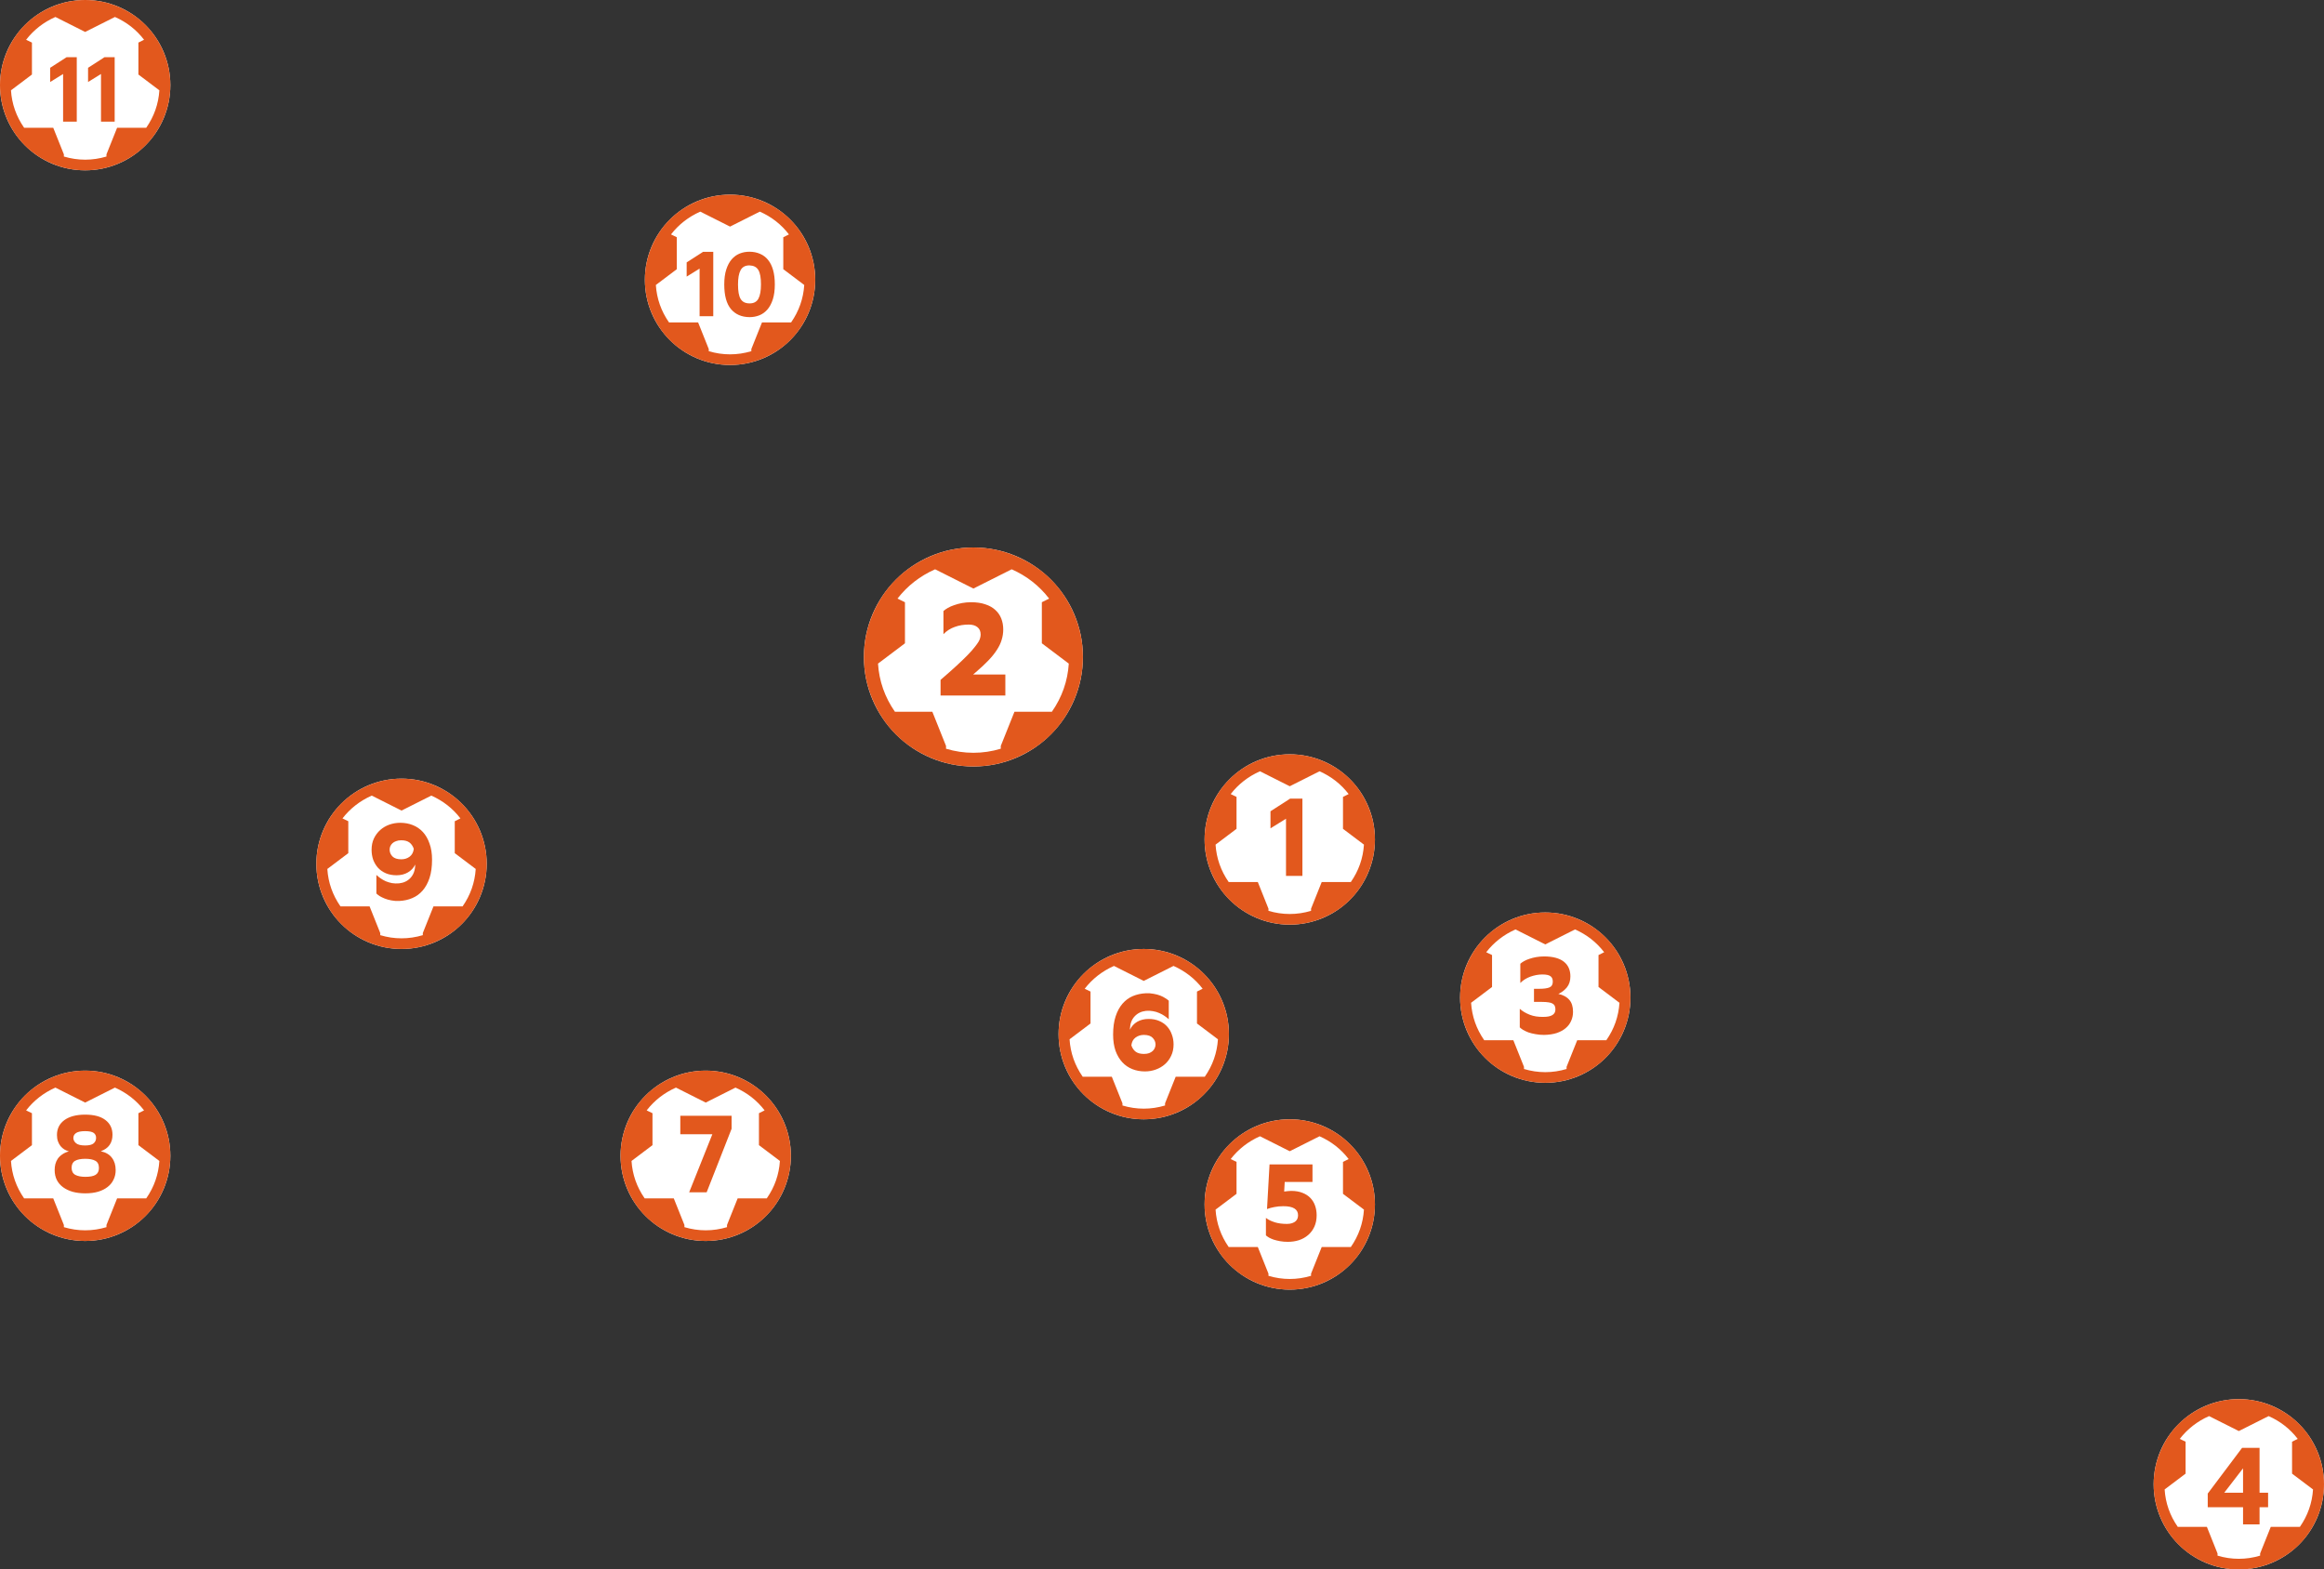 <svg width="191" height="129" viewBox="0 0 191 129" fill="none" xmlns="http://www.w3.org/2000/svg">
<rect x="0" y="0" width="191" height="129" fill="#333333" stroke="none"/>
<g clip-path="url(#clip0)">
<circle cx="60" cy="23" r="7" fill="white"/>
<path d="M57.497 22.076L56.434 22.735V21.567L57.781 20.699H58.62V25.992H57.497V22.076Z" fill="#E2581D"/>
<path d="M59.524 23.379C59.524 22.9 59.579 22.491 59.689 22.151C59.798 21.812 59.946 21.535 60.13 21.32C60.32 21.101 60.54 20.941 60.789 20.841C61.039 20.741 61.306 20.691 61.59 20.691C61.915 20.691 62.207 20.749 62.466 20.864C62.726 20.973 62.946 21.141 63.125 21.365C63.305 21.585 63.442 21.862 63.537 22.196C63.632 22.531 63.679 22.925 63.679 23.379C63.679 23.858 63.624 24.268 63.515 24.607C63.405 24.947 63.255 25.226 63.065 25.446C62.876 25.66 62.656 25.818 62.407 25.918C62.157 26.017 61.89 26.067 61.605 26.067C60.952 26.062 60.44 25.84 60.071 25.401C59.706 24.962 59.524 24.288 59.524 23.379ZM60.654 23.379C60.654 23.659 60.672 23.898 60.707 24.098C60.742 24.293 60.797 24.453 60.872 24.577C60.947 24.697 61.044 24.787 61.164 24.847C61.288 24.907 61.438 24.937 61.613 24.937C61.952 24.937 62.192 24.807 62.332 24.547C62.471 24.288 62.541 23.898 62.541 23.379C62.541 23.105 62.524 22.87 62.489 22.675C62.454 22.476 62.399 22.314 62.324 22.189C62.249 22.064 62.15 21.972 62.025 21.912C61.905 21.852 61.76 21.82 61.59 21.814C61.246 21.814 61.004 21.947 60.864 22.211C60.724 22.471 60.654 22.86 60.654 23.379Z" fill="#E2581D"/>
<path d="M60 30C59.052 30 58.145 29.815 57.279 29.446C56.413 29.077 55.668 28.58 55.044 27.956C54.42 27.332 53.923 26.587 53.554 25.721C53.185 24.855 53 23.948 53 23C53 22.052 53.185 21.145 53.554 20.279C53.923 19.413 54.42 18.668 55.044 18.044C55.668 17.42 56.413 16.923 57.279 16.554C58.145 16.185 59.052 16 60 16C60.948 16 61.855 16.185 62.721 16.554C63.587 16.923 64.332 17.42 64.956 18.044C65.58 18.668 66.077 19.413 66.446 20.279C66.815 21.145 67 22.052 67 23C67 23.948 66.815 24.855 66.446 25.721C66.077 26.587 65.58 27.332 64.956 27.956C64.332 28.58 63.587 29.077 62.721 29.446C61.855 29.815 60.948 30 60 30ZM64.84 19.268C64.211 18.447 63.413 17.823 62.447 17.395L60 18.625L57.553 17.395C56.587 17.823 55.785 18.447 55.147 19.268L55.625 19.5V22.125L53.902 23.424C53.975 24.545 54.335 25.57 54.982 26.5H57.375L58.25 28.688V28.865C58.824 29.038 59.408 29.125 60 29.125C60.592 29.125 61.176 29.038 61.75 28.865V28.688L62.625 26.5H65.018C65.665 25.57 66.025 24.545 66.098 23.424L64.375 22.125V19.5L64.84 19.268Z" fill="#E2581D"/>
</g>
<g clip-path="url(#clip1)">
<circle cx="80" cy="54" r="9" fill="white"/>
<path d="M80 63C78.781 63 77.615 62.763 76.502 62.288C75.389 61.813 74.431 61.175 73.628 60.372C72.825 59.569 72.186 58.611 71.712 57.498C71.237 56.385 71 55.219 71 54C71 52.781 71.237 51.615 71.712 50.502C72.186 49.389 72.825 48.431 73.628 47.628C74.431 46.825 75.389 46.187 76.502 45.712C77.615 45.237 78.781 45 80 45C81.219 45 82.385 45.237 83.498 45.712C84.611 46.187 85.569 46.825 86.372 47.628C87.175 48.431 87.814 49.389 88.288 50.502C88.763 51.615 89 52.781 89 54C89 55.219 88.763 56.385 88.288 57.498C87.814 58.611 87.175 59.569 86.372 60.372C85.569 61.175 84.611 61.813 83.498 62.288C82.385 62.763 81.219 63 80 63ZM86.223 49.201C85.414 48.147 84.389 47.344 83.147 46.793L80 48.375L76.853 46.793C75.611 47.344 74.58 48.147 73.76 49.201L74.375 49.5V52.875L72.16 54.545C72.254 55.986 72.717 57.305 73.549 58.5H76.625L77.75 61.312V61.541C78.488 61.764 79.238 61.875 80 61.875C80.762 61.875 81.512 61.764 82.25 61.541V61.312L83.375 58.5H86.451C87.283 57.305 87.746 55.986 87.84 54.545L85.625 52.875V49.5L86.223 49.201Z" fill="#E2581D"/>
<path d="M77.301 57.168V55.883C77.819 55.436 78.258 55.048 78.618 54.716C78.986 54.378 79.292 54.083 79.536 53.831C79.781 53.579 79.972 53.363 80.109 53.183C80.253 53.003 80.361 52.852 80.433 52.729C80.505 52.6 80.548 52.492 80.562 52.405C80.584 52.312 80.595 52.229 80.595 52.157C80.595 51.89 80.508 51.689 80.336 51.552C80.163 51.408 79.922 51.336 79.612 51.336C79.202 51.336 78.82 51.401 78.467 51.53C78.114 51.653 77.805 51.851 77.538 52.124V50.224C77.632 50.137 77.754 50.051 77.906 49.964C78.057 49.878 78.23 49.802 78.424 49.738C78.626 49.666 78.842 49.608 79.072 49.565C79.31 49.522 79.558 49.5 79.817 49.5C80.264 49.5 80.652 49.558 80.984 49.673C81.315 49.781 81.588 49.936 81.804 50.137C82.02 50.332 82.182 50.566 82.29 50.839C82.398 51.113 82.452 51.412 82.452 51.736C82.452 52.031 82.409 52.315 82.323 52.589C82.244 52.862 82.114 53.136 81.934 53.41C81.761 53.683 81.531 53.971 81.243 54.274C80.962 54.569 80.62 54.889 80.217 55.235L79.979 55.44H82.625V57.168H77.301Z" fill="#E2581D"/>
</g>
<g clip-path="url(#clip2)">
<circle cx="184" cy="122" r="7" fill="white"/>
<path d="M184 129C183.052 129 182.145 128.815 181.279 128.446C180.413 128.077 179.668 127.58 179.044 126.956C178.42 126.332 177.923 125.587 177.554 124.721C177.185 123.855 177 122.948 177 122C177 121.052 177.185 120.145 177.554 119.279C177.923 118.413 178.42 117.668 179.044 117.044C179.668 116.42 180.413 115.923 181.279 115.554C182.145 115.185 183.052 115 184 115C184.948 115 185.855 115.185 186.721 115.554C187.587 115.923 188.332 116.42 188.956 117.044C189.58 117.668 190.077 118.413 190.446 119.279C190.815 120.145 191 121.052 191 122C191 122.948 190.815 123.855 190.446 124.721C190.077 125.587 189.58 126.332 188.956 126.956C188.332 127.58 187.587 128.077 186.721 128.446C185.855 128.815 184.948 129 184 129ZM188.84 118.268C188.211 117.447 187.413 116.823 186.447 116.395L184 117.625L181.553 116.395C180.587 116.823 179.785 117.447 179.146 118.268L179.625 118.5V121.125L177.902 122.424C177.975 123.545 178.335 124.57 178.982 125.5H181.375L182.25 127.688V127.865C182.824 128.038 183.408 128.125 184 128.125C184.592 128.125 185.176 128.038 185.75 127.865V127.688L186.625 125.5H189.018C189.665 124.57 190.025 123.545 190.098 122.424L188.375 121.125V118.5L188.84 118.268Z" fill="#E2581D"/>
<path d="M184.266 119.008H185.704V122.692H186.405V123.886H185.704V125.297H184.347V123.886H181.445V122.763L184.266 119.008ZM184.347 122.692V120.688L182.802 122.692H184.347Z" fill="#E2581D"/>
</g>
<g clip-path="url(#clip3)">
<circle cx="127" cy="82" r="7" fill="white"/>
<path d="M127 89C126.052 89 125.145 88.815 124.279 88.446C123.413 88.077 122.668 87.58 122.044 86.956C121.42 86.332 120.923 85.587 120.554 84.721C120.185 83.855 120 82.948 120 82C120 81.052 120.185 80.145 120.554 79.279C120.923 78.413 121.42 77.668 122.044 77.044C122.668 76.42 123.413 75.923 124.279 75.554C125.145 75.185 126.052 75 127 75C127.948 75 128.855 75.185 129.721 75.554C130.587 75.923 131.332 76.42 131.956 77.044C132.58 77.668 133.077 78.413 133.446 79.279C133.815 80.145 134 81.052 134 82C134 82.948 133.815 83.855 133.446 84.721C133.077 85.587 132.58 86.332 131.956 86.956C131.332 87.58 130.587 88.077 129.721 88.446C128.855 88.815 127.948 89 127 89ZM131.84 78.268C131.211 77.447 130.413 76.823 129.447 76.394L127 77.625L124.553 76.394C123.587 76.823 122.785 77.447 122.146 78.268L122.625 78.5V81.125L120.902 82.424C120.975 83.545 121.335 84.57 121.982 85.5H124.375L125.25 87.688V87.865C125.824 88.038 126.408 88.125 127 88.125C127.592 88.125 128.176 88.038 128.75 87.865V87.688L129.625 85.5H132.018C132.665 84.57 133.025 83.545 133.098 82.424L131.375 81.125V78.5L131.84 78.268Z" fill="#E2581D"/>
<path d="M124.949 79.215C125.027 79.143 125.129 79.072 125.255 79C125.38 78.928 125.527 78.865 125.695 78.811C125.869 78.751 126.057 78.703 126.261 78.667C126.471 78.631 126.692 78.613 126.926 78.613C127.633 78.619 128.166 78.763 128.525 79.044C128.884 79.326 129.064 79.73 129.064 80.257C129.064 80.617 128.968 80.916 128.777 81.156C128.585 81.389 128.351 81.569 128.076 81.695C128.471 81.779 128.771 81.941 128.974 82.18C129.178 82.414 129.28 82.743 129.28 83.168C129.28 83.432 129.229 83.678 129.127 83.905C129.031 84.133 128.881 84.334 128.678 84.507C128.48 84.675 128.232 84.81 127.932 84.912C127.633 85.007 127.285 85.058 126.89 85.064C126.644 85.064 126.414 85.043 126.198 85.001C125.982 84.965 125.788 84.918 125.614 84.858C125.446 84.792 125.3 84.723 125.174 84.651C125.054 84.573 124.964 84.504 124.904 84.444V82.917C125.114 83.109 125.383 83.27 125.713 83.402C126.042 83.534 126.426 83.594 126.863 83.582C127.51 83.582 127.833 83.378 127.833 82.971C127.833 82.857 127.815 82.761 127.779 82.683C127.749 82.605 127.693 82.543 127.609 82.495C127.525 82.441 127.411 82.405 127.267 82.387C127.123 82.363 126.941 82.351 126.719 82.351H126.072V81.273H126.531C126.878 81.273 127.144 81.237 127.33 81.165C127.522 81.087 127.618 80.928 127.618 80.689C127.618 80.479 127.555 80.329 127.429 80.24C127.303 80.144 127.082 80.096 126.764 80.096C126.441 80.096 126.111 80.156 125.776 80.275C125.446 80.395 125.171 80.569 124.949 80.796V79.215Z" fill="#E2581D"/>
</g>
<g clip-path="url(#clip4)">
<circle cx="106" cy="69" r="7" fill="white"/>
<path d="M106 76C105.052 76 104.145 75.815 103.279 75.446C102.413 75.077 101.668 74.58 101.044 73.956C100.42 73.332 99.923 72.587 99.554 71.721C99.185 70.855 99 69.948 99 69C99 68.052 99.185 67.145 99.554 66.279C99.923 65.413 100.42 64.668 101.044 64.044C101.668 63.42 102.413 62.923 103.279 62.554C104.145 62.185 105.052 62 106 62C106.948 62 107.855 62.185 108.721 62.554C109.587 62.923 110.332 63.42 110.956 64.044C111.58 64.668 112.077 65.413 112.446 66.279C112.815 67.145 113 68.052 113 69C113 69.948 112.815 70.855 112.446 71.721C112.077 72.587 111.58 73.332 110.956 73.956C110.332 74.58 109.587 75.077 108.721 75.446C107.855 75.815 106.948 76 106 76ZM110.84 65.268C110.211 64.447 109.413 63.823 108.447 63.395L106 64.625L103.553 63.395C102.587 63.823 101.785 64.447 101.146 65.268L101.625 65.5V68.125L99.902 69.424C99.975 70.545 100.335 71.57 100.982 72.5H103.375L104.25 74.688V74.865C104.824 75.038 105.408 75.125 106 75.125C106.592 75.125 107.176 75.038 107.75 74.865V74.688L108.625 72.5H111.018C111.665 71.57 112.025 70.545 112.098 69.424L110.375 68.125V65.5L110.84 65.268Z" fill="#E2581D"/>
<path d="M105.692 67.294L104.416 68.084V66.683L106.033 65.641H107.04V71.993H105.692V67.294Z" fill="#E2581D"/>
</g>
<g clip-path="url(#clip5)">
<circle cx="94" cy="85" r="7" fill="white"/>
<path d="M94 92C93.052 92 92.145 91.815 91.279 91.446C90.413 91.077 89.668 90.58 89.044 89.956C88.42 89.332 87.923 88.587 87.554 87.721C87.185 86.855 87 85.948 87 85C87 84.052 87.185 83.145 87.554 82.279C87.923 81.413 88.42 80.668 89.044 80.044C89.668 79.42 90.413 78.923 91.279 78.554C92.145 78.185 93.052 78 94 78C94.948 78 95.855 78.185 96.721 78.554C97.587 78.923 98.332 79.42 98.956 80.044C99.58 80.668 100.077 81.413 100.446 82.279C100.815 83.145 101 84.052 101 85C101 85.948 100.815 86.855 100.446 87.721C100.077 88.587 99.58 89.332 98.956 89.956C98.332 90.58 97.587 91.077 96.721 91.446C95.855 91.815 94.948 92 94 92ZM98.84 81.268C98.211 80.447 97.413 79.823 96.447 79.394L94 80.625L91.553 79.394C90.587 79.823 89.784 80.447 89.147 81.268L89.625 81.5V84.125L87.902 85.424C87.975 86.545 88.335 87.57 88.982 88.5H91.375L92.25 90.688V90.865C92.824 91.038 93.408 91.125 94 91.125C94.592 91.125 95.176 91.038 95.75 90.865V90.688L96.625 88.5H99.018C99.665 87.57 100.025 86.545 100.098 85.424L98.375 84.125V81.5L98.84 81.268Z" fill="#E2581D"/>
<path d="M96.056 83.779C95.954 83.683 95.837 83.59 95.705 83.501C95.573 83.411 95.43 83.333 95.274 83.267C95.118 83.195 94.948 83.144 94.762 83.114C94.582 83.078 94.39 83.069 94.187 83.087C93.803 83.129 93.492 83.279 93.252 83.537C93.013 83.788 92.884 84.129 92.866 84.561V84.633C92.998 84.357 93.195 84.141 93.459 83.986C93.729 83.83 94.043 83.752 94.402 83.752C94.726 83.752 95.013 83.806 95.265 83.914C95.522 84.022 95.738 84.171 95.912 84.363C96.085 84.549 96.217 84.77 96.307 85.028C96.403 85.279 96.451 85.552 96.451 85.846C96.451 86.193 96.385 86.504 96.253 86.78C96.127 87.049 95.957 87.28 95.741 87.472C95.525 87.663 95.274 87.81 94.986 87.912C94.705 88.014 94.408 88.065 94.097 88.065C93.726 88.065 93.381 88.002 93.064 87.876C92.746 87.75 92.471 87.562 92.237 87.31C92.004 87.058 91.818 86.744 91.68 86.367C91.548 85.983 91.482 85.54 91.482 85.037C91.482 84.456 91.551 83.956 91.689 83.537C91.827 83.117 92.016 82.77 92.255 82.494C92.495 82.219 92.776 82.012 93.1 81.874C93.429 81.737 93.782 81.659 94.16 81.641C94.393 81.629 94.612 81.644 94.816 81.686C95.025 81.722 95.211 81.772 95.373 81.838C95.534 81.904 95.672 81.976 95.786 82.054C95.906 82.126 95.996 82.192 96.056 82.252V83.779ZM94.007 85.064C93.744 85.064 93.513 85.139 93.315 85.288C93.124 85.432 93.013 85.645 92.983 85.926C93.061 86.154 93.18 86.328 93.342 86.448C93.504 86.567 93.729 86.627 94.016 86.627C94.178 86.627 94.319 86.606 94.438 86.564C94.558 86.516 94.657 86.457 94.735 86.385C94.813 86.313 94.87 86.232 94.906 86.142C94.948 86.046 94.969 85.95 94.969 85.855C94.969 85.651 94.891 85.468 94.735 85.306C94.585 85.145 94.343 85.064 94.007 85.064Z" fill="#E2581D"/>
</g>
<g clip-path="url(#clip6)">
<circle cx="106" cy="99" r="7" fill="white"/>
<path d="M106 106C105.052 106 104.145 105.815 103.279 105.446C102.413 105.077 101.668 104.58 101.044 103.956C100.42 103.332 99.923 102.587 99.554 101.721C99.185 100.855 99 99.948 99 99C99 98.052 99.185 97.145 99.554 96.279C99.923 95.413 100.42 94.668 101.044 94.044C101.668 93.42 102.413 92.923 103.279 92.554C104.145 92.185 105.052 92 106 92C106.948 92 107.855 92.185 108.721 92.554C109.587 92.923 110.332 93.42 110.956 94.044C111.58 94.668 112.077 95.413 112.446 96.279C112.815 97.145 113 98.052 113 99C113 99.948 112.815 100.855 112.446 101.721C112.077 102.587 111.58 103.332 110.956 103.956C110.332 104.58 109.587 105.077 108.721 105.446C107.855 105.815 106.948 106 106 106ZM110.84 95.268C110.211 94.447 109.413 93.823 108.447 93.394L106 94.625L103.553 93.394C102.587 93.823 101.785 94.447 101.146 95.268L101.625 95.5V98.125L99.902 99.424C99.975 100.545 100.335 101.57 100.982 102.5H103.375L104.25 104.688V104.865C104.824 105.038 105.408 105.125 106 105.125C106.592 105.125 107.176 105.038 107.75 104.865V104.688L108.625 102.5H111.018C111.665 101.57 112.025 100.545 112.098 99.424L110.375 98.125V95.5L110.84 95.268Z" fill="#E2581D"/>
<path d="M104.041 100.104C104.233 100.254 104.472 100.374 104.76 100.464C105.053 100.554 105.389 100.599 105.766 100.599C105.94 100.599 106.084 100.578 106.197 100.536C106.317 100.494 106.413 100.44 106.485 100.374C106.557 100.308 106.608 100.233 106.638 100.149C106.668 100.059 106.682 99.973 106.682 99.889C106.682 99.392 106.281 99.143 105.479 99.143C105.197 99.143 104.945 99.167 104.724 99.215C104.502 99.257 104.305 99.311 104.131 99.377L104.338 95.711H107.868V97.148H105.586L105.541 97.939C105.637 97.921 105.736 97.909 105.838 97.903C105.94 97.891 106.033 97.885 106.116 97.885C106.476 97.885 106.787 97.939 107.051 98.047C107.314 98.149 107.53 98.29 107.698 98.469C107.871 98.649 108 98.862 108.084 99.107C108.168 99.347 108.21 99.607 108.21 99.889C108.21 100.242 108.147 100.557 108.021 100.832C107.895 101.102 107.725 101.329 107.509 101.515C107.293 101.701 107.042 101.841 106.754 101.937C106.467 102.027 106.161 102.072 105.838 102.072C105.61 102.072 105.398 102.054 105.2 102.018C105.008 101.982 104.835 101.94 104.679 101.892C104.529 101.838 104.4 101.782 104.293 101.722C104.185 101.656 104.101 101.596 104.041 101.542V100.104Z" fill="#E2581D"/>
</g>
<g clip-path="url(#clip7)">
<circle cx="58" cy="95" r="7" fill="white"/>
<path d="M58 102C57.052 102 56.145 101.815 55.279 101.446C54.413 101.077 53.668 100.58 53.044 99.956C52.42 99.332 51.923 98.587 51.554 97.721C51.185 96.855 51 95.948 51 95C51 94.052 51.185 93.145 51.554 92.279C51.923 91.413 52.42 90.668 53.044 90.044C53.668 89.42 54.413 88.923 55.279 88.554C56.145 88.185 57.052 88 58 88C58.948 88 59.855 88.185 60.721 88.554C61.587 88.923 62.332 89.42 62.956 90.044C63.58 90.668 64.077 91.413 64.446 92.279C64.815 93.145 65 94.052 65 95C65 95.948 64.815 96.855 64.446 97.721C64.077 98.587 63.58 99.332 62.956 99.956C62.332 100.58 61.587 101.077 60.721 101.446C59.855 101.815 58.948 102 58 102ZM62.84 91.268C62.211 90.447 61.413 89.823 60.447 89.394L58 90.625L55.553 89.394C54.587 89.823 53.785 90.447 53.147 91.268L53.625 91.5V94.125L51.902 95.424C51.975 96.545 52.335 97.57 52.982 98.5H55.375L56.25 100.688V100.865C56.824 101.038 57.408 101.125 58 101.125C58.592 101.125 59.176 101.038 59.75 100.865V100.688L60.625 98.5H63.018C63.665 97.57 64.025 96.545 64.098 95.424L62.375 94.125V91.5L62.84 91.268Z" fill="#E2581D"/>
<path d="M55.912 91.711H60.126V92.78L58.077 98H56.64L58.545 93.229H55.912V91.711Z" fill="#E2581D"/>
</g>
<g clip-path="url(#clip8)">
<circle cx="7" cy="95" r="7" fill="white"/>
<path d="M7 102C6.052 102 5.145 101.815 4.279 101.446C3.413 101.077 2.668 100.58 2.044 99.956C1.42 99.332 0.923 98.587 0.554 97.721C0.185 96.855 0 95.948 0 95C0 94.052 0.185 93.145 0.554 92.279C0.923 91.413 1.42 90.668 2.044 90.044C2.668 89.42 3.413 88.923 4.279 88.554C5.145 88.185 6.052 88 7 88C7.948 88 8.855 88.185 9.721 88.554C10.587 88.923 11.332 89.42 11.956 90.044C12.58 90.668 13.077 91.413 13.446 92.279C13.815 93.145 14 94.052 14 95C14 95.948 13.815 96.855 13.446 97.721C13.077 98.587 12.58 99.332 11.956 99.956C11.332 100.58 10.587 101.077 9.721 101.446C8.855 101.815 7.948 102 7 102ZM11.84 91.268C11.211 90.447 10.413 89.823 9.447 89.394L7 90.625L4.553 89.394C3.587 89.823 2.785 90.447 2.146 91.268L2.625 91.5V94.125L0.902 95.424C0.975 96.545 1.335 97.57 1.982 98.5H4.375L5.25 100.688V100.865C5.824 101.038 6.408 101.125 7 101.125C7.592 101.125 8.176 101.038 8.75 100.865V100.688L9.625 98.5H12.018C12.665 97.57 13.025 96.545 13.098 95.424L11.375 94.125V91.5L11.84 91.268Z" fill="#E2581D"/>
<path d="M7.008 98.086C6.631 98.086 6.286 98.044 5.975 97.96C5.669 97.871 5.406 97.745 5.184 97.583C4.962 97.421 4.792 97.224 4.672 96.99C4.552 96.75 4.492 96.478 4.492 96.172C4.492 96.011 4.51 95.852 4.546 95.696C4.588 95.534 4.654 95.385 4.744 95.247C4.84 95.109 4.962 94.989 5.112 94.888C5.262 94.78 5.445 94.696 5.66 94.636C5.528 94.6 5.403 94.546 5.283 94.474C5.169 94.402 5.067 94.313 4.977 94.205C4.888 94.091 4.816 93.959 4.762 93.809C4.708 93.654 4.681 93.48 4.681 93.288C4.681 92.773 4.885 92.366 5.292 92.066C5.705 91.767 6.274 91.617 6.999 91.617C7.724 91.617 8.278 91.764 8.661 92.057C9.05 92.351 9.245 92.755 9.245 93.27C9.245 93.941 8.925 94.393 8.284 94.627C8.697 94.717 9.002 94.897 9.2 95.166C9.404 95.43 9.506 95.768 9.506 96.181C9.506 96.463 9.449 96.72 9.335 96.954C9.227 97.188 9.065 97.388 8.85 97.556C8.64 97.724 8.38 97.856 8.068 97.951C7.763 98.041 7.409 98.086 7.008 98.086ZM7.017 96.729C7.394 96.729 7.673 96.675 7.852 96.568C8.038 96.454 8.131 96.265 8.131 96.002C8.131 95.714 8.032 95.516 7.834 95.409C7.643 95.301 7.367 95.247 7.008 95.247C6.637 95.247 6.355 95.304 6.163 95.418C5.978 95.525 5.885 95.714 5.885 95.984C5.885 96.259 5.987 96.454 6.19 96.568C6.394 96.675 6.669 96.729 7.017 96.729ZM6.99 94.151C7.325 94.151 7.559 94.094 7.691 93.98C7.828 93.866 7.897 93.714 7.897 93.522C7.897 93.348 7.831 93.213 7.7 93.118C7.568 93.022 7.331 92.974 6.99 92.974C6.648 92.974 6.403 93.025 6.253 93.127C6.103 93.228 6.029 93.366 6.029 93.54C6.029 93.696 6.1 93.836 6.244 93.962C6.388 94.088 6.637 94.151 6.99 94.151Z" fill="#E2581D"/>
</g>
<g clip-path="url(#clip9)">
<circle cx="33" cy="71" r="7" fill="white"/>
<path d="M33 78C32.052 78 31.145 77.815 30.279 77.446C29.413 77.077 28.668 76.58 28.044 75.956C27.42 75.332 26.923 74.587 26.554 73.721C26.185 72.855 26 71.948 26 71C26 70.052 26.185 69.145 26.554 68.279C26.923 67.413 27.42 66.668 28.044 66.044C28.668 65.42 29.413 64.923 30.279 64.554C31.145 64.185 32.052 64 33 64C33.948 64 34.855 64.185 35.721 64.554C36.587 64.923 37.332 65.42 37.956 66.044C38.58 66.668 39.077 67.413 39.446 68.279C39.815 69.145 40 70.052 40 71C40 71.948 39.815 72.855 39.446 73.721C39.077 74.587 38.58 75.332 37.956 75.956C37.332 76.58 36.587 77.077 35.721 77.446C34.855 77.815 33.948 78 33 78ZM37.84 67.268C37.211 66.447 36.413 65.823 35.447 65.394L33 66.625L30.553 65.394C29.587 65.823 28.785 66.447 28.146 67.268L28.625 67.5V70.125L26.902 71.424C26.975 72.545 27.335 73.57 27.982 74.5H30.375L31.25 76.688V76.865C31.824 77.038 32.408 77.125 33 77.125C33.592 77.125 34.176 77.038 34.75 76.865V76.688L35.625 74.5H38.018C38.665 73.57 39.025 72.545 39.098 71.424L37.375 70.125V67.5L37.84 67.268Z" fill="#E2581D"/>
<path d="M30.934 71.915C31.036 72.01 31.15 72.103 31.276 72.193C31.408 72.283 31.551 72.364 31.707 72.436C31.869 72.502 32.039 72.552 32.219 72.588C32.405 72.618 32.599 72.624 32.803 72.606C33.187 72.564 33.498 72.415 33.738 72.157C33.983 71.894 34.112 71.543 34.124 71.106V71.061C33.992 71.337 33.791 71.552 33.522 71.708C33.258 71.864 32.947 71.942 32.588 71.942C32.264 71.942 31.974 71.888 31.716 71.78C31.465 71.672 31.252 71.525 31.078 71.34C30.904 71.148 30.77 70.926 30.674 70.675C30.584 70.417 30.539 70.142 30.539 69.848C30.539 69.501 30.602 69.192 30.728 68.923C30.86 68.647 31.033 68.414 31.249 68.222C31.465 68.03 31.713 67.883 31.995 67.782C32.282 67.68 32.582 67.629 32.893 67.629C33.264 67.629 33.609 67.692 33.926 67.818C34.244 67.943 34.519 68.132 34.753 68.384C34.986 68.635 35.169 68.953 35.301 69.336C35.439 69.713 35.508 70.154 35.508 70.657C35.508 71.244 35.439 71.747 35.301 72.166C35.163 72.579 34.974 72.924 34.735 73.199C34.495 73.475 34.211 73.681 33.881 73.819C33.558 73.957 33.208 74.035 32.83 74.053C32.596 74.065 32.375 74.05 32.165 74.008C31.962 73.972 31.779 73.921 31.617 73.855C31.456 73.789 31.315 73.721 31.195 73.649C31.081 73.571 30.994 73.502 30.934 73.442V71.915ZM32.983 70.63C33.246 70.63 33.474 70.558 33.666 70.414C33.863 70.264 33.977 70.049 34.007 69.767C33.929 69.54 33.809 69.366 33.648 69.246C33.486 69.126 33.261 69.066 32.974 69.066C32.812 69.066 32.671 69.09 32.552 69.138C32.432 69.18 32.333 69.237 32.255 69.309C32.177 69.381 32.117 69.465 32.075 69.561C32.039 69.65 32.022 69.743 32.022 69.839C32.022 70.043 32.096 70.225 32.246 70.387C32.402 70.549 32.648 70.63 32.983 70.63Z" fill="#E2581D"/>
</g>
<g clip-path="url(#clip10)">
<circle cx="7" cy="7" r="7" fill="white"/>
<path d="M5.186 6.081L4.123 6.74V5.572L5.471 4.703H6.309V9.997H5.186V6.081Z" fill="#E2581D"/>
<path d="M8.301 6.081L7.238 6.74V5.572L8.586 4.703H9.424V9.997H8.301V6.081Z" fill="#E2581D"/>
<path d="M7 14C6.052 14 5.145 13.815 4.279 13.446C3.413 13.077 2.668 12.58 2.044 11.956C1.42 11.332 0.923 10.587 0.554 9.721C0.185 8.855 0 7.948 0 7C0 6.052 0.185 5.145 0.554 4.279C0.923 3.413 1.42 2.668 2.044 2.044C2.668 1.42 3.413 0.923 4.279 0.554C5.145 0.185 6.052 0 7 0C7.948 0 8.855 0.185 9.721 0.554C10.587 0.923 11.332 1.42 11.956 2.044C12.58 2.668 13.077 3.413 13.446 4.279C13.815 5.145 14 6.052 14 7C14 7.948 13.815 8.855 13.446 9.721C13.077 10.587 12.58 11.332 11.956 11.956C11.332 12.58 10.587 13.077 9.721 13.446C8.855 13.815 7.948 14 7 14ZM11.84 3.268C11.211 2.447 10.413 1.823 9.447 1.395L7 2.625L4.553 1.395C3.587 1.823 2.785 2.447 2.146 3.268L2.625 3.5V6.125L0.902 7.424C0.975 8.545 1.335 9.57 1.982 10.5H4.375L5.25 12.688V12.865C5.824 13.038 6.408 13.125 7 13.125C7.592 13.125 8.176 13.038 8.75 12.865V12.688L9.625 10.5H12.018C12.665 9.57 13.025 8.545 13.098 7.424L11.375 6.125V3.5L11.84 3.268Z" fill="#E2581D"/>
</g>
<defs>
<clipPath id="clip0">
<rect width="14" height="14" fill="white" transform="translate(53 16)"/>
</clipPath>
<clipPath id="clip1">
<rect width="18" height="18" fill="white" transform="translate(71 45)"/>
</clipPath>
<clipPath id="clip2">
<rect width="14" height="14" fill="white" transform="translate(177 115)"/>
</clipPath>
<clipPath id="clip3">
<rect width="14" height="14" fill="white" transform="translate(120 75)"/>
</clipPath>
<clipPath id="clip4">
<rect width="14" height="14" fill="white" transform="translate(99 62)"/>
</clipPath>
<clipPath id="clip5">
<rect width="14" height="14" fill="white" transform="translate(87 78)"/>
</clipPath>
<clipPath id="clip6">
<rect width="14" height="14" fill="white" transform="translate(99 92)"/>
</clipPath>
<clipPath id="clip7">
<rect width="14" height="14" fill="white" transform="translate(51 88)"/>
</clipPath>
<clipPath id="clip8">
<rect width="14" height="14" fill="white" transform="translate(0 88)"/>
</clipPath>
<clipPath id="clip9">
<rect width="14" height="14" fill="white" transform="translate(26 64)"/>
</clipPath>
<clipPath id="clip10">
<rect width="14" height="14" fill="white"/>
</clipPath>
</defs>
</svg>
